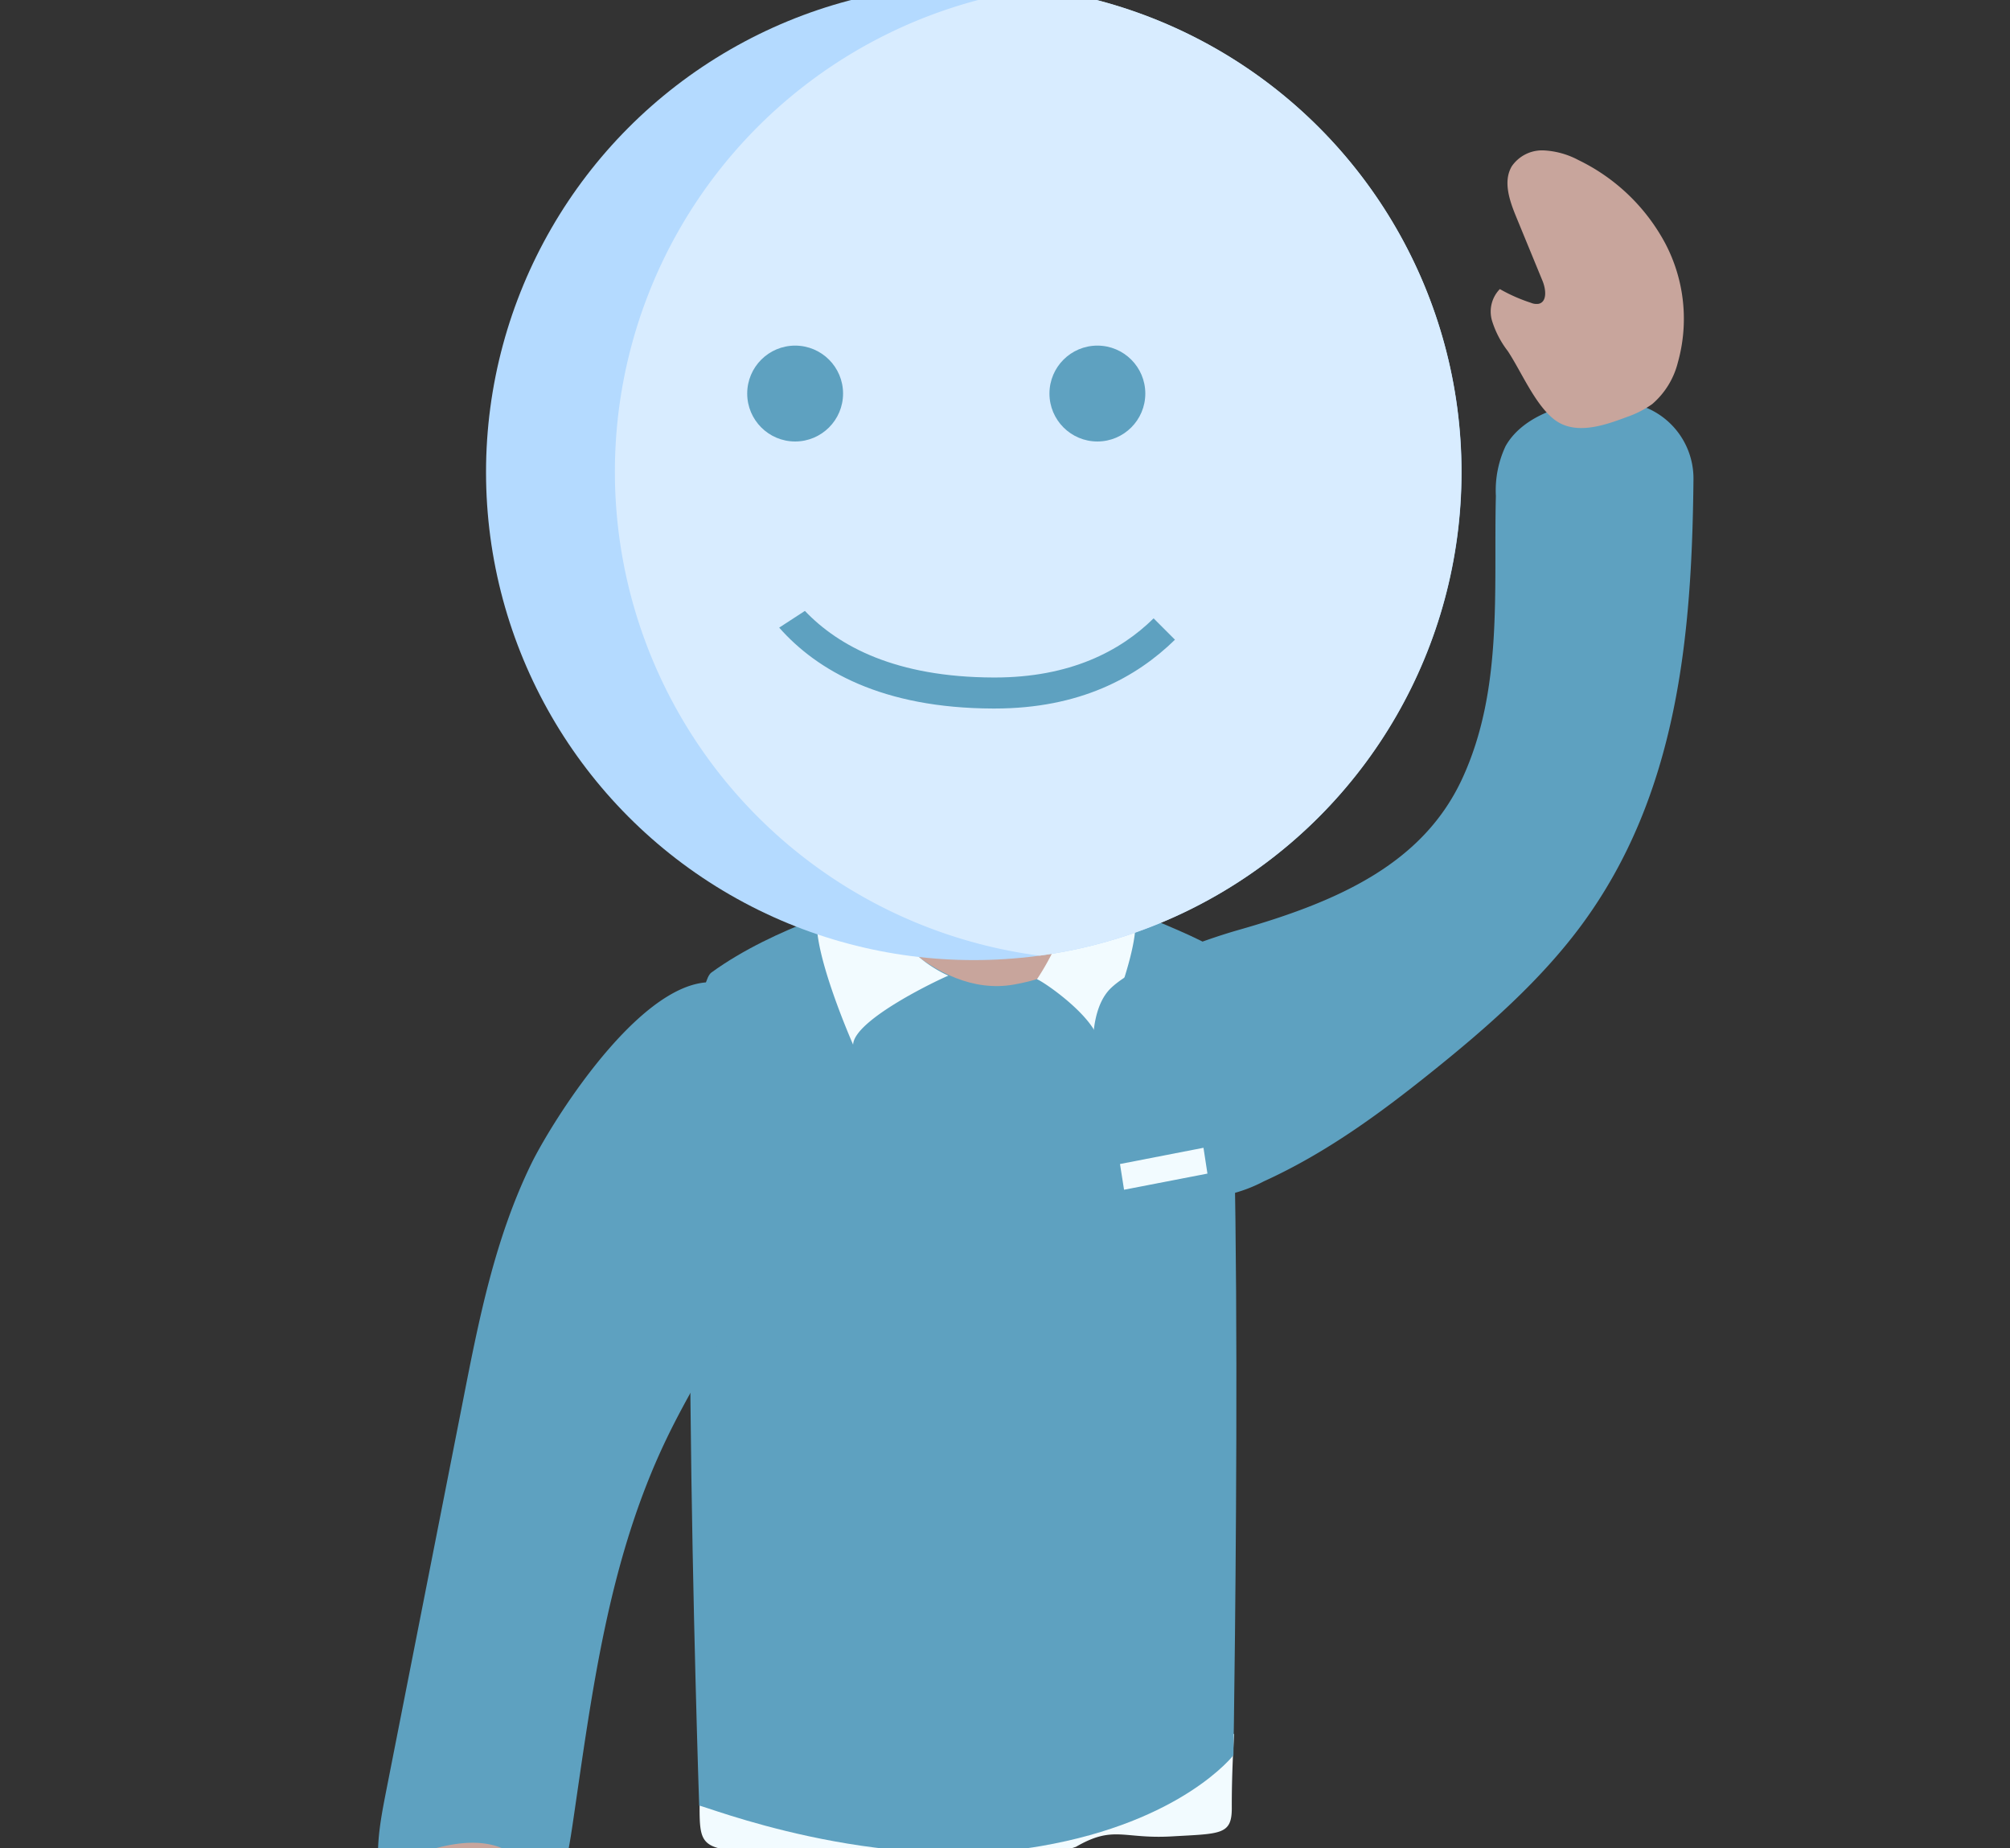 <svg data-name="Layer 1" xmlns="http://www.w3.org/2000/svg" xmlns:xlink="http://www.w3.org/1999/xlink"
     viewBox="0 0 457.64 420.66" >
    <rect x="0" y="0" width="457.64" height="420.66" fill="#333333" stroke="none"/>
    <title>Smiley - smile</title>
<g transform="scale(2.2),translate(-125.98 -40.59)">    

    <path
        d="M293.31,262.27a76.65,76.65,0,0,1-14.11,3.31c-6.36.65-13-2.42-18-2.68-6.66-.34-6.84-.55-6.84-4.89,0-2.19,55.32-7.42,55.32-7.42s-.26,4-.24,7.69c0,2.77-1.18,2.62-6.22,2.91S297.22,260,293.31,262.27Z"
        transform="translate(-55.98 -30.59)" fill="#f2fbff" />
    <path
        d="M271.48,164.58s-9.28,2.41-15.9,7.23c-4.09,3-1.26,86.2-1.26,86.2.4-.07,18.18,7.14,35.37,4.18,14.64-2.53,19.92-9.4,19.92-9.4s1.32-79.85-1.52-83.13c-1.28-1.47-15.2-6.6-15.2-6.6S286.81,172.19,271.48,164.58Z"
        transform="translate(-55.98 -30.59)" fill="#5ea1c0" />
    <path d="M274.51,146.09l-3,18.49s6.8,10,15.39,8.47,6.46-5.5,6.46-5.5l-1.12-15.62S284.45,153.3,274.51,146.09Z"
        transform="translate(-55.98 -30.59)" fill="#c8a59c" />
    <path
        d="M273.45,152.59l1.06-6.5c9.94,7.21,15.09,4.15,15.09,4.15l2.4,8.39a8,8,0,0,1-5.11,2.45C282.13,161.42,277.31,157.7,273.45,152.59Z"
        transform="translate(-55.98 -30.59)" fill="#b58b81" />
<!-- 领子 -->
    <path
        d="M292.72,164.93a26.39,26.39,0,0,1-3.44,7.57c.84.33,6.34,4.16,6.44,6.77,0,0,5.46-12.38,3.21-14.33a56.84,56.84,0,0,0-5.82-2.59Z"
        transform="translate(-55.98 -30.59)" fill="#f2fbff" />
<!-- 领子 -->
    <path
        d="M273.25,164.93a13.38,13.38,0,0,0,6.86,7.2c-.84.33-9.76,4.53-9.86,7.14,0,0-5.47-12.38-3.21-14.33.6-.53,5.1-4.24,5.1-4.24Z"
        transform="translate(-55.98 -30.59)" fill="#f2fbff" />
    <path
        d="M266.73,132.63c.73,10.26,11.25,28.38,21.51,27.65s13.23-21.95,12.5-32.21S294.25,112,284,112.73A18.63,18.63,0,0,0,266.73,132.63Z"
        transform="translate(-55.98 -30.59)" fill="#c8a59c" />
    <path
        d="M292.84,149.68s-.29-.25-2.44-.09a32.3,32.3,0,0,1-7.62-.54c-1.65-.43-2.44-.17-2.28,2s1.92,4.2,6.26,4.43c4.88.26,6.93-1.58,7.31-3.77C294.35,150.17,293.38,149.65,292.84,149.68Z"
        transform="translate(-55.98 -30.59)" fill="#c8a59c" />

    <circle cx="226.76" cy="89.45" r="50.48" fill="#b4daff" />
    <path
        d="M332.75,126.77a50.47,50.47,0,0,1-43.18,43.29l-.41-.05A50.49,50.49,0,0,1,289.05,70l.41,0A50.46,50.46,0,0,1,332.75,126.77Z"
        transform="translate(-55.98 -30.59)" fill="#d8ecff" />
<!-- 左眼 -->
    <circle cx="208.27" cy="81.31" r="4.96" fill="#5ea1c0" />
<!-- 右眼 -->
    <circle cx="239.55" cy="81.31" r="4.96" fill="#5ea1c0" />
<!-- 左手臂 -->
    <path
        d="M237,191.48c-3.82,7.79-5.47,16.19-7.1,24.5l-8,40.64c-.66,3.38-1.32,6.88-.27,10.19a9.43,9.43,0,0,0,8.36,6.54,10.12,10.12,0,0,0,8.54-4.62c1.72-2.62,2.22-5.67,2.67-8.64,2-13.54,3.64-27.33,9.72-40,3.9-8.14,9.61-15.71,12.07-24.24,1.51-5.21,2.36-20.33-5.93-22.82C249.42,170.73,239.35,186.76,237,191.48Z"
        transform="translate(-55.98 -30.59)" fill="#5ea1c0" />
<!-- 左手 -->
    <path
        d="M237.66,276.91c-.79.17-1.38-.71-1.75-1.44s-1.06-1.57-1.82-1.28a1.38,1.38,0,0,0-.72.84,5.7,5.7,0,0,0-.28,2.25,19.35,19.35,0,0,0,1.16,6,11.69,11.69,0,0,1,.89,3,2.81,2.81,0,0,1-1.22,2.73c-1.38.74-3-.37-4.06-1.52a25.35,25.35,0,0,1-6.54-19.59c.19-1.78.67-3.72,2.12-4.75a5.44,5.44,0,0,1,1.9-.81C237.83,259.67,239.3,268.37,237.66,276.91Z"
        transform="translate(-55.98 -30.59)" fill="#c8a59c" />

<!-- 嘴巴 -->
    <path
        d="M262.6,136.12l2.66-1.73c3.52,3.69,9.45,6.86,19.52,6.89h.12c7.79,0,13-2.72,16.45-6.12l2.21,2.21c-4,3.91-9.87,7.12-18.66,7.12h-.16C273.24,144.46,266.51,140.55,262.6,136.12Z"
        transform="translate(-55.98 -30.59)" fill="#5ea1c0" />

<g transform="rotate(0,250,150)" id="fakeRightArm">
<!-- 右手臂 -->
    <path
        d="M333.3,151.72c4.23-9.18,3.23-19.38,3.47-29.22a10.79,10.79,0,0,1,1-5.15c1.53-2.75,5.21-4.29,8.8-4.57a21.64,21.64,0,0,1,3.32,0,7.93,7.93,0,0,1,7.33,8c-.16,16.11-1.6,32.59-11.59,46.12-4.21,5.7-9.77,10.6-15.55,15.23-5.3,4.25-10.88,8.35-17.32,11.28a15.48,15.48,0,0,1-7.61,1.77,10.24,10.24,0,0,1-8.18-6c-1.61-3.49-3.35-12.66,0-15.8,2.6-2.44,9.47-4.91,13-5.93C320.57,164.45,329.25,160.5,333.3,151.72Z"
        transform="translate(-55.98 -30.59)"  fill="#5ea1c0" />
<!-- 右手 -->
    <path
        d="M338,107.5a9.91,9.91,0,0,1-1.63-3.14,3.34,3.34,0,0,1,.81-3.27,17.13,17.13,0,0,0,3.22,1.42,1.45,1.45,0,0,0,.82.1c.87-.22.73-1.5.39-2.34l-2.76-6.71c-.68-1.66-1.35-3.63-.43-5.18a3.81,3.81,0,0,1,3.26-1.64,8.5,8.5,0,0,1,3.63,1,20.11,20.11,0,0,1,9,8.64,16.76,16.76,0,0,1,1.29,12.32,8.33,8.33,0,0,1-2.65,4.29,10.36,10.36,0,0,1-2.61,1.33c-2.44.92-5.57,2-7.74.09C340.71,112.79,339.35,109.54,338,107.5Z"
        transform="translate(-55.98 -30.59)" fill="#c8a59c" />
</g>
<polygon points="250.94 162.02 242.31 163.69 241.89 161.03 250.53 159.35 250.94 162.02" fill="#f2fbff" />
</g>        
</svg>